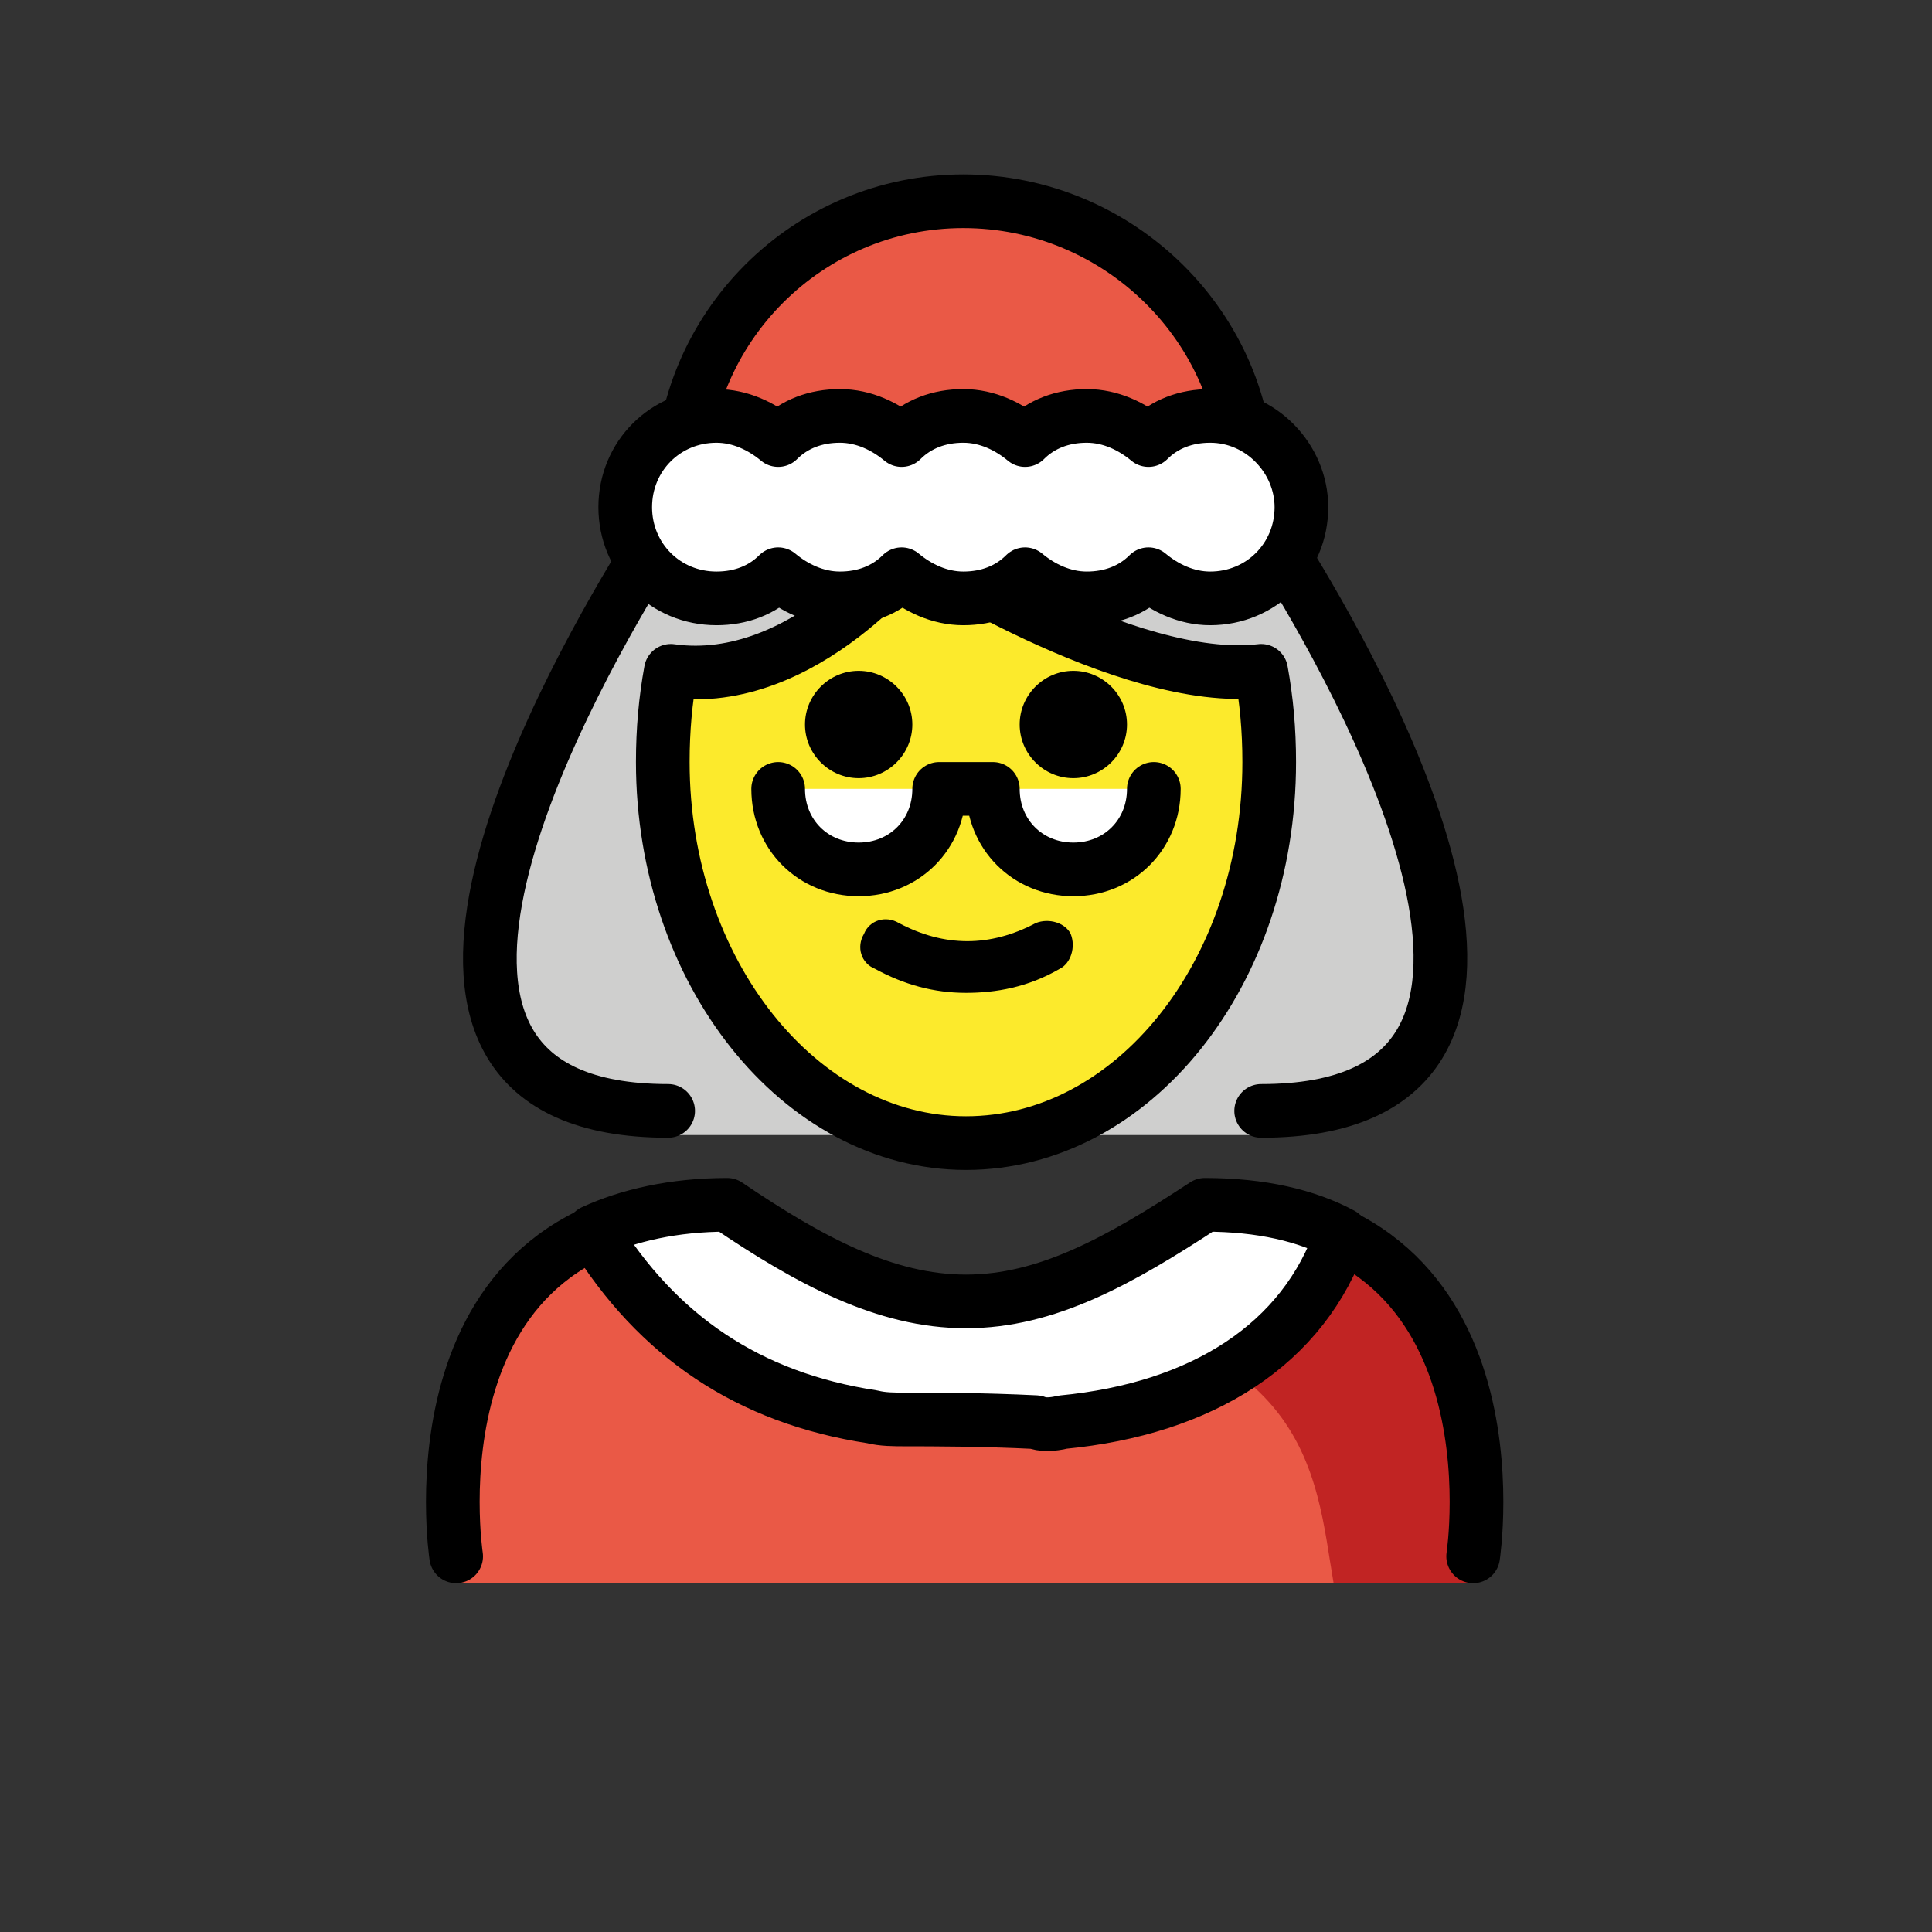 <?xml version="1.0" encoding="utf-8"?>
<!-- Generator: Adobe Illustrator 21.1.0, SVG Export Plug-In . SVG Version: 6.00 Build 0)  -->
<svg version="1.1" id="emoji" xmlns="http://www.w3.org/2000/svg" xmlns:xlink="http://www.w3.org/1999/xlink" x="0px" y="0px"
	 viewBox="0 0 72 72" enable-background="new 0 0 72 72" xml:space="preserve">
<rect x="0" y="0" width="72" height="72" fill="#333333" stroke="none"/>
<g id="_xD83E__xDD36__1_">
	<path fill="#CFCFCE" d="M47,19.4c0,0,15,22.9,0,22.9H25c-15,0,0-22.9,0-22.9"/>
	
		<path fill="#EA5946" stroke="#000000" stroke-width="2" stroke-linecap="round" stroke-linejoin="round" stroke-miterlimit="10" d="
		M25.4,18c0-5.8,4.7-10.5,10.5-10.5S46.5,12.2,46.5,18"/>
	<path fill="#EA5946" d="M54.9,59c0,0,2-14-10-14c-3.2,2.1-5.9,3.6-9,3.6H36c-3.1,0-5.8-1.5-9-3.6c-12,0-10,14-10,14"/>
	<path fill="#C12423" d="M44.9,45c-3.2,2.1-4.9,3-8.9,3.6C49,49,49,55,49.7,59c4.2,0,5.1,0,5.1,0S56.9,45,44.9,45z"/>
	<path fill="none" stroke="#000000" stroke-width="2" stroke-linecap="round" stroke-linejoin="round" stroke-miterlimit="10" d="
		M54.9,58c0,0,2-13-10-13c-3.2,2.1-5.9,3.6-9,3.6H36c-3.1,0-5.8-1.5-9-3.6c-12,0-10,13-10,13"/>
	
		<path fill="#FFFFFF" stroke="#000000" stroke-width="2" stroke-linecap="round" stroke-linejoin="round" stroke-miterlimit="10" d="
		M39.6,53c5.2-0.5,9-2.9,10.4-7c-1.3-0.7-3-1.1-5.1-1.1c-3.2,2.1-5.9,3.6-8.9,3.6c-3,0-5.8-1.5-8.9-3.6c-2,0-3.7,0.4-5,1
		c2.4,3.9,5.8,6.2,10.4,6.9c0.4,0.1,0.8,0.1,1.3,0.1c0.9,0,2.8,0,4.8,0.1C38.8,53.1,39.2,53.1,39.6,53z"/>
	<path fill="none" stroke="#000000" stroke-width="2" stroke-linecap="round" stroke-linejoin="round" stroke-miterlimit="10" d="
		M23.9,21c-3.1,5.1-11.5,20.4,1,20.4"/>
	<path fill="none" stroke="#000000" stroke-width="2" stroke-linecap="round" stroke-linejoin="round" stroke-miterlimit="10" d="
		M47,41.4c12.5,0,4.2-15.2,1.1-20.3"/>
	
		<path fill="#FCEA2C" stroke="#000000" stroke-width="2" stroke-linecap="round" stroke-linejoin="round" stroke-miterlimit="10" d="
		M47,25c-5,0.6-13-4.6-13-4.6s-4,5.3-9,4.6l0,0c-0.2,1.1-0.3,2.2-0.3,3.4c0,7.8,5.1,14.2,11.3,14.2s11.3-6.3,11.3-14.2
		C47.3,27.2,47.2,26.1,47,25"/>
	<path d="M42,27c0,1.1-0.9,2-2,2c-1.1,0-2-0.9-2-2c0-1.1,0.9-2,2-2C41.1,25,42,25.9,42,27"/>
	<path d="M34,27c0,1.1-0.9,2-2,2c-1.1,0-2-0.9-2-2c0-1.1,0.9-2,2-2C33.1,25,34,25.9,34,27"/>
	<path d="M36,37c-1.2,0-2.3-0.3-3.4-0.9c-0.5-0.2-0.7-0.8-0.4-1.3c0.2-0.5,0.8-0.7,1.3-0.4c1.7,0.9,3.4,0.9,5.1,0
		c0.5-0.2,1.1,0,1.3,0.4c0.2,0.5,0,1.1-0.4,1.3C38.3,36.8,37.1,37,36,37z"/>
	
		<path fill="#FFFFFF" stroke="#000000" stroke-width="2" stroke-linecap="round" stroke-linejoin="round" stroke-miterlimit="10" d="
		M29,29.4c0,1.7,1.3,3,3,3c1.7,0,3-1.3,3-3h2c0,1.7,1.3,3,3,3c1.7,0,3-1.3,3-3"/>
	<path fill="none" stroke="#000100" stroke-width="1.5" stroke-linecap="round" stroke-linejoin="round" stroke-miterlimit="10" d="
		M36.5,29.9"/>
	<path fill="none" stroke="#000100" stroke-width="1.5" stroke-linecap="round" stroke-linejoin="round" stroke-miterlimit="10" d="
		M35.5,29.9"/>
	
		<path fill="#FFFFFF" stroke="#000000" stroke-width="2" stroke-linecap="round" stroke-linejoin="round" stroke-miterlimit="10" d="
		M45.1,15.5c-0.9,0-1.7,0.3-2.3,0.9c-0.6-0.5-1.4-0.9-2.3-0.9c-0.9,0-1.7,0.3-2.3,0.9c-0.6-0.5-1.4-0.9-2.3-0.9s-1.7,0.3-2.3,0.9
		c-0.6-0.5-1.4-0.9-2.3-0.9c-0.9,0-1.7,0.3-2.3,0.9c-0.6-0.5-1.4-0.9-2.3-0.9c-1.9,0-3.4,1.5-3.4,3.4c0,1.9,1.5,3.4,3.4,3.4
		c0.9,0,1.7-0.3,2.3-0.9c0.6,0.5,1.4,0.9,2.3,0.9c0.9,0,1.7-0.3,2.3-0.9c0.6,0.5,1.4,0.9,2.3,0.9s1.7-0.3,2.3-0.9
		c0.6,0.5,1.4,0.9,2.3,0.9c0.9,0,1.7-0.3,2.3-0.9c0.6,0.5,1.4,0.9,2.3,0.9c1.9,0,3.4-1.5,3.4-3.4C48.5,17.1,47,15.5,45.1,15.5z"/>
</g>
</svg>
